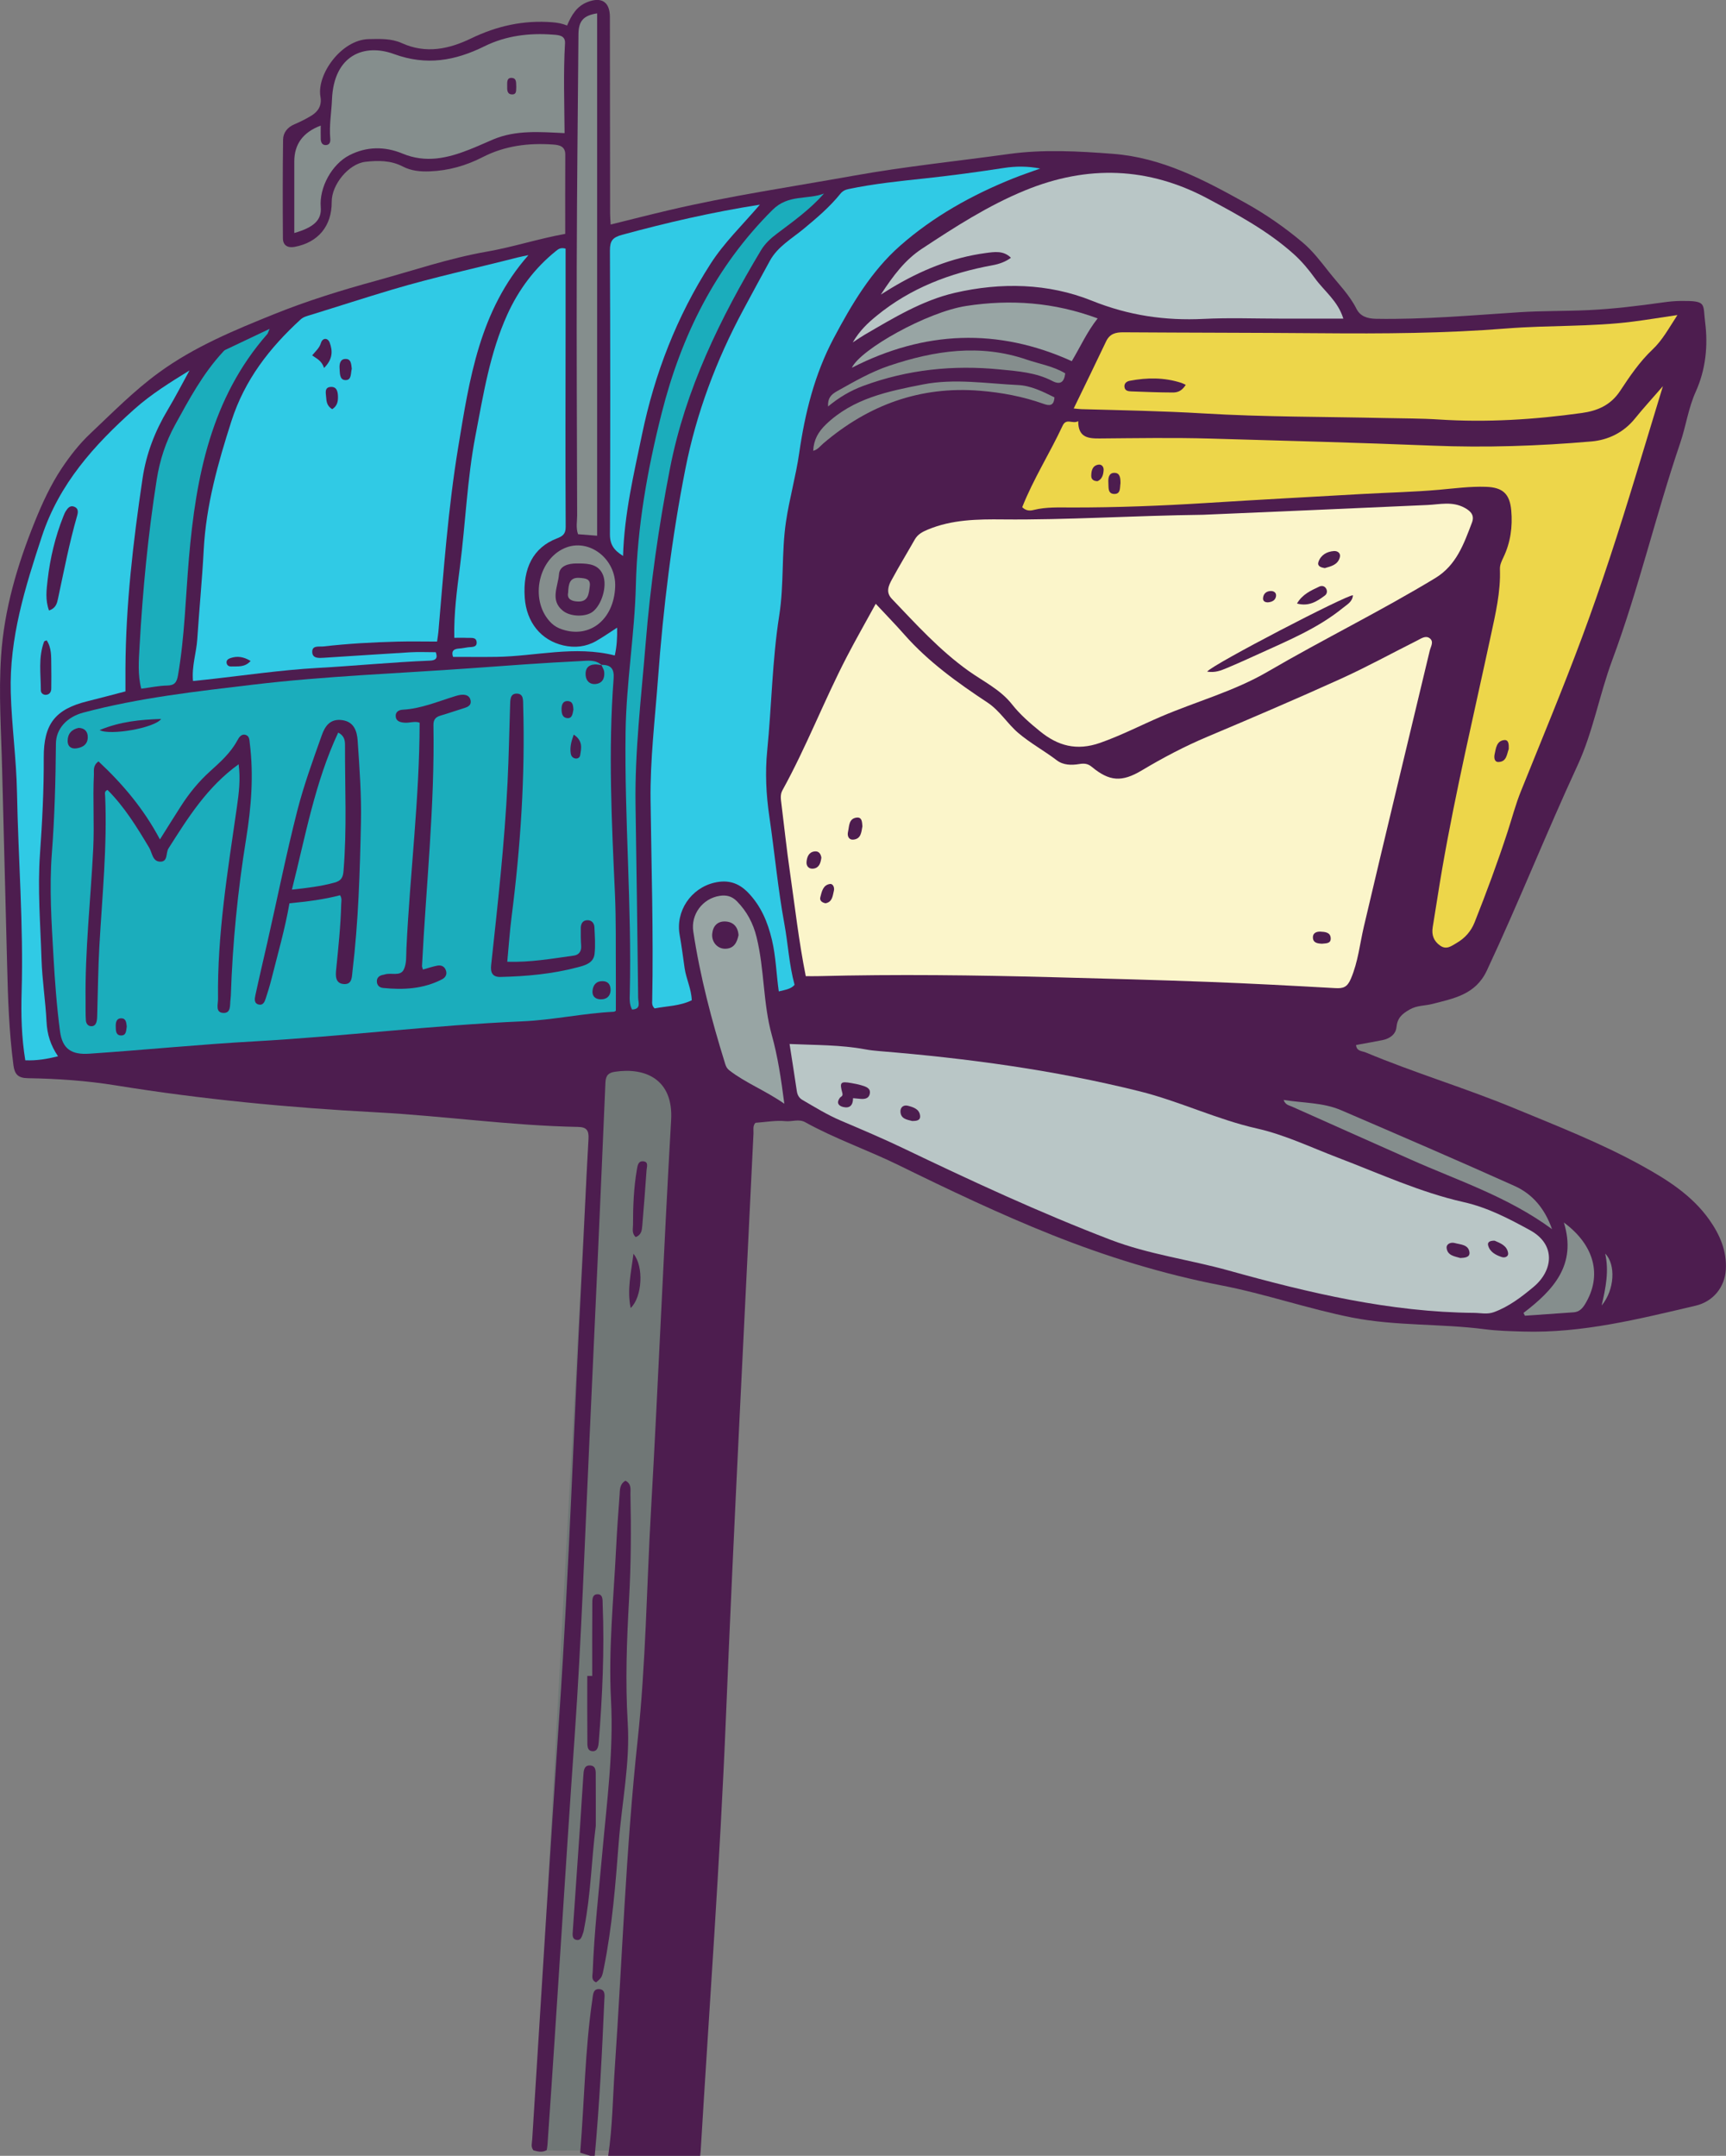 <?xml version="1.0" encoding="UTF-8"?>
<svg id="Layer_2" data-name="Layer 2" xmlns="http://www.w3.org/2000/svg" viewBox="0 0 594.52 742.37">
  <rect x="0" y="0" width="594.52" height="742.37" fill="#808080" stroke="none"/>
  <defs>
    <style>
      .cls-1 {
        fill: #98a5a4;
      }

      .cls-2 {
        fill: #fbf5ca;
      }

      .cls-3 {
        fill: #4d1d4f;
      }

      .cls-4 {
        fill: #858e8d;
      }

      .cls-5 {
        fill: #1badbc;
      }

      .cls-6 {
        fill: #edd64a;
      }

      .cls-7 {
        fill: #b9c6c6;
      }

      .cls-8 {
        fill: #30cae5;
      }

      .cls-9 {
        fill: #707776;
      }
    </style>
  </defs>
  <g id="objects">
    <g>
      <path class="cls-9" d="m249.64,386.03s-22.15-30.6-34.46-25.45c-12.31,5.15-13.29,47.09-13.29,47.09l-18.14,332.86h40.32l25.57-354.49Z"/>
      <g>
        <path class="cls-3" d="m209.49,742.37c1.5-9.95,1.57-20,2.26-30.01,2.58-37.66,3.83-75.45,7.87-112.98,2.84-26.42,3.11-52.9,4.62-79.35,2.55-44.77,4.34-89.58,6.93-134.34.81-14.03-8.92-18.19-19.33-16.62-2.07.31-3.19,1.08-3.3,3.69-1.76,41.45-3.63,82.9-5.56,124.34-1.57,33.59-2.69,67.22-5.04,100.76-3.29,46.9-6.07,93.84-9.36,140.74-.04.62-.18,1.24-.26,1.81-1.64.92-3.11.45-4.56.09-1.01-1.19-.51-2.52-.44-3.74,3.08-48.74,6.03-97.49,9.34-146.21,3.42-50.4,5-100.88,7.68-151.32.83-15.7,1.49-31.4,2.37-47.1.16-2.81-.65-4-3.52-4.06-23.33-.44-46.45-3.8-69.72-5.04-29.99-1.6-59.84-4.45-89.51-9.25-10.04-1.63-20.22-2.34-30.4-2.49-3.39-.05-4.53-1.42-4.93-4.46-1.49-11.38-1.9-22.82-2.17-34.29-.53-22.53-1.19-45.06-1.73-67.59-.31-13-1.23-26.01-.36-39.01,1.06-16.06,5.57-31.32,11.57-46.18,2.61-6.47,5.52-12.81,9.38-18.59,2.84-4.24,6.07-8.37,9.78-11.86,7.65-7.21,14.99-14.71,23.6-20.99,12.26-8.94,26.03-14.62,39.84-20.18,11.32-4.56,23.08-8.2,34.82-11.41,12.73-3.48,25.27-7.8,38.36-10.08,8.97-1.56,17.7-4.44,26.97-6.11,0-9.26-.03-18.26.02-27.25.02-2.91-2.01-3.35-4.12-3.51-8.49-.62-16.73.41-24.39,4.36-5.71,2.93-11.71,4.62-18.13,4.87-3.26.13-6.4-.14-9.38-1.69-4.06-2.11-8.49-2.1-12.86-1.59-5.73.67-11.61,7.85-11.57,13.76.06,8.31-4.63,14.02-12.81,15.53-2.29.42-3.98-.47-4-2.93-.08-11.34-.1-22.68.06-34.01.03-2.4,1.51-4.27,3.91-5.28,2.01-.85,3.98-1.84,5.84-2.97,2.39-1.45,3.65-3.6,3.12-6.51-1.37-7.65,7.19-19.65,16.62-19.85,3.89-.08,7.83-.25,11.41,1.38,8.29,3.77,16.25,2.06,23.82-1.6,8.94-4.33,18.15-6.37,28.03-5.58,1.66.13,3.29.39,5.07,1.12,1.52-3.59,3.32-6.62,6.96-8.06,4.91-1.94,7.78-.09,7.79,5.12.01,22.55.04,45.1.07,67.65,0,1.14.11,2.28.19,3.82,6.86-1.69,13.44-3.38,20.04-4.93,21.07-4.96,42.47-8.08,63.75-11.9,17.73-3.18,35.65-5,53.47-7.47,11.78-1.63,23.84-.96,35.81-.04,16.85,1.3,31.21,8.91,45.53,16.87,7,3.89,13.51,8.4,19.65,13.55,3.61,3.02,6.39,6.73,9.23,10.32,3.24,4.1,7.01,7.84,9.42,12.63,1.26,2.5,3.61,3.38,6.72,3.43,16.51.29,32.92-1.2,49.36-2.26,7.96-.51,15.95-.35,23.94-.73,8.65-.42,17.18-1.47,25.72-2.67,2.03-.29,4.09-.48,6.15-.49,8.91-.06,7.39.91,8.21,7.39,1.03,8.07.18,16.29-3.23,23.84-2.58,5.71-3.38,11.87-5.36,17.69-8.42,24.74-14.3,50.26-23.42,74.79-4.43,11.92-6.58,24.63-11.95,36.24-10.81,23.37-20.3,47.31-31.23,70.63-3.91,8.34-11.41,9.6-18.86,11.53-2.56.66-5.17.43-7.74,1.9-2.65,1.52-4.22,2.9-4.54,6.09-.24,2.47-2.32,3.94-4.8,4.44-3.01.61-6.03,1.12-9.11,1.68.15,2.2,2.07,2.04,3.36,2.58,16.74,7.01,34.18,12.2,50.93,19.12,14.98,6.19,30.14,12.1,44.36,19.98,8.69,4.81,17.1,10.15,23,18.47,3.64,5.14,6.1,10.75,5.71,17.25-.35,5.9-4.26,10.94-10.42,12.38-19.56,4.58-39.09,9.52-59.43,8.9-4.38-.13-8.78-.23-13.11-.79-15.21-1.98-30.69-1.06-45.77-4.03-15.17-3-29.86-8.14-45.01-11.07-20.1-3.88-39.46-9.86-58.39-17.4-17.95-7.16-35.39-15.47-52.73-23.98-10.64-5.22-21.89-9.07-32.27-14.83-2.14-1.19-4.48-.13-6.74-.35-3.4-.34-6.9.33-10.38.57-.99,1.07-.61,2.43-.67,3.67-3.21,66.93-6.74,133.84-9.48,200.79-2.04,49.96-5.72,99.82-8.72,149.72-.03.51-.11,1.03-.16,1.54h-31.7Z"/>
        <path class="cls-4" d="m551.68,449.57c4.49-5.4,4.94-14.13,1.23-17.88,1.32,5.91.26,11.54-1.23,17.88Z"/>
        <path class="cls-3" d="m550.38,123.11c-.75,1.88-.51,4.63-3.51,4.71-1.57.04-2.2-1.36-1.82-2.76.53-1.99.35-4.74,3.17-5.04,1.76-.19,2.08,1.52,2.16,3.08Z"/>
        <path class="cls-3" d="m541.9,125.91c-.43,1.86-.44,4.26-2.98,4.72-1.65.3-1.85-1.35-1.48-2.41.66-1.94-.17-4.93,2.52-5.52,1.72-.38,1.88,1.64,1.94,3.21Z"/>
        <g>
          <path class="cls-5" d="m207.13,228.94l.14.13c-2.13-2.03-4.83-1.54-7.32-1.42-12.58.6-25.15,1.55-37.71,2.46-25,1.8-50.07,2.68-74.99,5.65-19.66,2.34-39.32,4.52-58.52,9.62-5.7,1.51-9.43,5.56-9.47,10.72-.1,12.61-.44,25.2-1.4,37.8-.9,11.8-.12,23.67.56,35.49.49,8.59,1.12,17.2,2.25,25.73.81,6.16,4.01,8.15,10.13,7.73,18.96-1.29,37.9-3.19,56.85-4.25,30.81-1.72,61.44-5.56,92.28-6.89,10.49-.45,20.9-2.78,31.46-3.3.34-.02.67-.31.74-.35,0-4.28.03-8.38,0-12.47-.07-9.27.11-18.55-.31-27.81-1.13-24.7-2.34-49.38-.46-74.09.26-3.46-.99-4.79-4.23-4.74Z"/>
          <path class="cls-2" d="m277.57,336.15c1.51,0,2.78.03,4.06,0,27.15-.69,54.29-.36,81.43.37,17.64.47,35.27.93,52.9,1.59,14.67.55,29.33,1.34,43.99,2.16,2.78.16,4.13-.33,5.38-3.28,2.47-5.8,3.05-11.91,4.45-17.9,7.44-31.7,15.12-63.34,22.69-95.01.34-1.42,1.54-3.12-.01-4.29-1.42-1.06-2.96.1-4.31.78-8.74,4.38-17.32,9.1-26.22,13.14-15.23,6.9-30.6,13.48-46,19.97-7.86,3.31-15.34,7.25-22.65,11.62-6.89,4.12-11.17,3.79-17.23-1.24-1.41-1.17-2.71-1.21-4.26-.96-2.75.45-5.53.43-7.8-1.3-4.29-3.27-9.04-5.84-13.2-9.36-3.84-3.26-6.35-7.67-10.67-10.53-10.31-6.81-20.36-14.02-28.62-23.39-3.05-3.46-6.27-6.76-9.85-10.6-3.52,6.43-6.89,12.31-10.01,18.33-7.81,15.08-13.91,31-22.13,45.89-.81,1.47-.56,2.99-.37,4.52.98,7.89,1.82,15.81,2.96,23.68,1.71,11.8,3.02,23.67,5.45,35.82Z"/>
          <path class="cls-7" d="m271.97,359.53c.89,5.74,1.72,10.94,2.49,16.16.2,1.38.76,2.41,1.98,3.11,4.34,2.52,8.6,5.16,13.25,7.13,7.22,3.07,14.45,6.13,21.52,9.52,23.45,11.24,47.01,22.17,71.32,31.48,13.21,5.06,27.17,6.82,40.66,10.58,27.71,7.72,55.59,14.34,84.57,14.59,2.28.02,4.51.6,6.85-.26,5.17-1.91,9.45-5.2,13.58-8.64,6.77-5.62,7.88-14.61-1.18-19.57-7.31-4-14.54-7.8-22.93-9.69-14.94-3.37-28.94-9.84-43.22-15.28-9.25-3.52-18.17-7.85-27.9-10.05-13.85-3.12-26.7-9.4-40.47-12.82-29.41-7.32-59.32-11.36-89.48-13.82-1.66-.14-3.34-.31-4.98-.62-8.51-1.58-17.12-1.44-26.06-1.84Z"/>
          <path class="cls-8" d="m358.28,58.03c-4.3-.82-8.37-.83-12.49-.19-9.02,1.39-18.08,2.62-27.15,3.59-8.82.95-17.64,1.84-26.34,3.67-1.18.25-2.07.67-2.87,1.67-3.66,4.53-8.07,8.27-12.54,11.98-4.13,3.43-9,6.12-11.71,11.06-3.09,5.64-6.16,11.3-9.2,16.97-9.25,17.24-16.08,35.37-19.88,54.58-4.73,23.9-7.65,48.03-9.45,72.32-1.04,14-2.74,27.95-2.56,42.01.29,22.92,1.01,45.84.56,68.77-.02.88-.18,1.82.83,2.8,4.13-.82,8.64-.78,12.8-2.81-.14-3.94-1.92-7.36-2.46-11.04-.56-3.82-1.02-7.65-1.71-11.45-1.48-8.19,3.88-16.13,12-18.01,4.61-1.07,8.27.03,11.55,3.41,4.47,4.62,6.79,10.18,8.24,16.32,1.36,5.75,1.5,11.67,2.35,17.73,2.27-.58,4.2-.8,5.44-2.27-1.89-6.98-2.24-14.06-3.51-20.98-2.25-12.23-3.37-24.66-5.18-36.98-1.12-7.57-1.48-15.2-.73-22.73,1.54-15.49,1.71-31.09,4.14-46.51,1.69-10.71.73-21.63,2.33-32.34,1.17-7.88,3.39-15.6,4.53-23.48,1.99-13.84,5.31-27.25,11.89-39.64,6.17-11.63,12.94-23.1,22.87-31.84,11.45-10.08,24.76-17.51,38.96-23.2,3.07-1.23,6.21-2.28,9.32-3.41Z"/>
          <path class="cls-2" d="m414.81,177.26c-25.12.32-47.23,1.83-69.39,1.61-8.72-.09-17.53.03-25.84,3.5-1.83.76-3.46,1.61-4.49,3.42-2.6,4.59-5.35,9.09-7.85,13.72-1.14,2.11-2.26,4.39-.03,6.72,8.35,8.74,16.44,17.69,26.4,24.8,5.09,3.63,10.97,6.43,14.93,11.46,2.83,3.59,6.22,6.52,9.7,9.35,6.15,4.99,12.58,6.82,20.72,3.96,7.21-2.54,13.91-6.01,20.87-9,12.26-5.26,25.21-8.72,36.91-15.55,18.99-11.08,38.77-20.76,57.6-32.16,7.34-4.44,9.89-11.83,12.67-19.12.87-2.28-.08-3.79-2.52-5.11-4.28-2.31-8.48-1.16-12.81-.96-26.62,1.22-53.24,2.33-76.89,3.35Z"/>
          <path class="cls-8" d="m182.02,87.86c-1.23.26-2.47.48-3.68.79-14.45,3.7-29.03,6.84-43.36,11.11-9.37,2.79-18.66,5.82-27.99,8.69-1.2.37-2.46.65-3.47,1.58-10.68,9.78-19.24,20.78-23.79,34.93-4.67,14.53-8.75,29.04-9.56,44.37-.54,10.28-1.55,20.53-2.22,30.8-.31,4.69-1.95,9.26-1.47,14.38,1.6-.17,2.98-.3,4.35-.45,12.91-1.4,25.79-3.34,38.74-4.06,12.84-.71,25.65-1.99,38.5-2.5,2.07-.08,2.79-.87,2.03-2.91-3.01,0-5.95-.14-8.87.03-9.89.58-19.78,1.29-29.67,1.89-1.63.1-3.9.31-4.01-1.9-.12-2.49,2.35-1.83,3.85-2,8.45-.97,16.94-1.44,25.43-1.66,4.59-.12,9.19-.02,13.72-.02.23-1.69.37-2.44.44-3.2,1.84-21.29,3.36-42.64,6.84-63.73,3.86-23.37,7.31-47.04,24.19-66.14Z"/>
          <path class="cls-6" d="m352.09,174.65c1.43,1.39,2.82,1.25,4,.95,4.32-1.07,8.7-.84,13.07-.84,15.46.02,30.9-.58,46.33-1.55,17.99-1.12,35.98-2.1,53.98-3.11,8.74-.49,17.5-.67,26.21-1.44,5.38-.48,10.72-1.2,16.14-1.02,5.76.19,8.21,2.35,8.73,8.14.5,5.6-.25,11.07-2.72,16.19-.62,1.3-1.23,2.55-1.18,4.02.28,7.82-1.52,15.35-3.14,22.91-5.73,26.69-12.06,53.25-16.73,80.16-1.17,6.72-2.16,13.48-3.28,20.21-.45,2.7.35,4.83,2.59,6.38,2.17,1.51,3.87.11,5.65-.93,2.89-1.68,4.96-4.02,6.2-7.14,4.09-10.29,7.93-20.67,11.36-31.19,1.52-4.65,2.74-9.38,4.58-13.93,7.11-17.66,14.44-35.24,21.08-53.08,6.78-18.21,12.73-36.72,18.39-55.32,3.06-10.05,6.11-20.11,9.44-31.08-3.64,4.2-6.76,7.59-9.65,11.17-3.89,4.82-9.22,7.37-14.99,7.87-18.22,1.58-36.56,2.18-54.79,1.44-25.47-1.03-50.94-1.7-76.41-2.43-12.74-.36-25.51-.14-38.26-.04-3.98.03-7.31-.39-7.3-5.96-1.95,1.11-4.09-1.2-5.38,1.58-4.39,9.43-10.03,18.25-13.91,28.05Z"/>
          <path class="cls-6" d="m577.79,108.49c-5.65.84-10.45,1.63-15.28,2.25-14.45,1.85-29.03,1.22-43.52,2.37-21.31,1.7-42.67,1.82-64.04,1.64-22.66-.18-45.32-.17-67.99-.32-2.69-.02-4.72.5-5.97,3.14-3.61,7.62-7.32,15.19-11.15,23.09,1.21.11,1.94.22,2.68.24,14.02.39,28.02.63,42.04,1.47,20.8,1.25,41.68,1.12,62.52,1.59,6.18.14,12.37.1,18.53.5,16.51,1.07,32.92.04,49.24-2.24,5.18-.72,9.87-2.55,13.2-7.6,3.29-5,6.73-10.08,11.16-14.26,3.42-3.22,5.58-7.28,8.58-11.87Z"/>
          <path class="cls-7" d="m462.71,109.72c-1.89-6.14-6.61-9.49-9.79-13.91-2.13-2.96-4.53-5.84-7.35-8.37-8.83-7.89-19.12-13.45-29.43-18.98-20.55-11.02-41.58-11.72-63.12-2.87-12.71,5.22-24.15,12.61-35.52,20.11-5.67,3.74-9.82,9.15-14.09,15.74,1.76-1.09,2.6-1.63,3.46-2.15,10.13-6.12,20.9-10.59,32.71-12.16,2.95-.39,6.08-.92,8.63,1.63q-2.51,1.9-6.37,2.59c-14.67,2.68-28.26,7.87-39.91,17.42-2.89,2.37-5.71,4.9-8.21,9.15,1.99-1.29,3.02-2.02,4.11-2.65,9.91-5.76,19.84-11.83,31.06-14.43,15.85-3.66,32.14-3.34,47.17,2.7,12.7,5.11,25.25,6.94,38.62,6.27,8.74-.43,17.51-.09,26.27-.09,7.08,0,14.15,0,21.76,0Z"/>
          <path class="cls-8" d="m65.29,127.56c-6.63,4.09-13.19,8.13-19.06,13.38-13.83,12.35-25.86,25.7-31.81,43.79-5.77,17.53-11.24,34.97-10.71,53.8.32,11.48,1.93,22.86,2.14,34.29.43,22.91,2.27,45.79,1.6,68.74-.23,7.78-.04,15.63,1.26,23.56,3.92.17,7.45-.44,11.28-1.38-2.61-3.82-3.75-7.62-3.96-11.88-.36-7.19-1.5-14.34-1.73-21.53-.38-12.08-1.38-24.17-.53-36.25.78-11.04,1.35-22.09,1.3-33.16-.05-11.6,3.92-16.71,15.12-19.46,4.34-1.07,8.66-2.24,13.02-3.37,0-2.8-.01-5.35,0-7.91.12-21.95,2.66-43.67,5.88-65.35,1.27-8.58,4.29-16.37,8.71-23.75,2.64-4.41,4.99-9,7.47-13.5Z"/>
          <path class="cls-8" d="m194.82,85.62c-1.73-.47-2.51.16-3.33.82-7.35,5.92-12.84,13.29-16.73,21.84-6.03,13.27-8.26,27.55-10.98,41.7-2.87,14.95-3.42,30.17-5.36,45.22-1.03,8-2.11,16.01-1.94,24.44,1.63,0,3.02-.07,4.4.02,1.31.09,3.25-.44,3.31,1.6.04,1.75-1.74,1.48-2.97,1.64-1.02.13-2.03.37-3.06.43-2.39.13-2.64,1.36-2.1,2.88,5.22,0,10.1.06,14.97-.01,13.5-.19,26.96-3.98,40.73-.48.69-3.06.88-6.11.81-9.58-2.76,1.77-4.96,3.32-7.29,4.64-3.51,1.98-7.31,2.38-11.22,1.48-7.71-1.77-12.71-7.97-13.31-16.4-.73-10.3,3.01-17.31,10.98-20.41,1.91-.74,3.14-1.42,3.12-4.01-.12-23.05-.05-46.09-.03-69.14,0-8.87,0-17.75,0-26.67Z"/>
          <path class="cls-4" d="m194.47,45.84c-.07-10.42-.45-20.68.15-30.93.16-2.78-2.29-2.84-4.11-2.98-8.21-.63-16.21.34-23.67,4.02-10.05,4.96-19.95,6.76-31.14,2.66-10.09-3.7-20.73.19-21.35,15.69-.18,4.48-1.01,8.92-.59,13.43.1,1.08-.17,2.19-1.52,2.23-1.29.04-1.72-.97-1.76-2.09-.05-1.49-.01-2.97-.01-4.62q-9.13,3.43-9.1,12.37c0,1.8,0,3.6,0,5.41,0,6.38,0,12.76,0,19.21,6.88-1.97,9.47-4.56,9.11-8.9-.56-6.77,3.81-14.75,9.79-17.85,6.01-3.12,12.35-3.1,18.32-.62,8.12,3.37,15.6,1.59,23.15-1.39,2.75-1.08,5.43-2.32,8.15-3.47,7.85-3.3,16.09-2.57,24.57-2.17Z"/>
          <path class="cls-8" d="m261.73,70.48c-16.56,2.6-32.06,6.19-47.45,10.38-3.29.89-4.2,2.09-4.19,5.38.13,32.57.16,65.13,0,97.7-.02,3.63,1.4,5.55,4.52,7.5.44-14.56,3.71-28.21,6.55-41.89,4.35-20.93,11.95-40.59,23.58-58.69,4.71-7.34,10.91-13.27,17-20.38Z"/>
          <path class="cls-5" d="m92.9,113.23c-5.65,2.68-10.49,4.96-15.32,7.27-.33.16-.59.48-.85.76-6.86,7.42-11.58,16.24-16.4,25-3.26,5.92-5.29,12.21-6.35,18.9-3.01,19.08-4.84,38.28-5.91,57.55-.27,4.79-.66,9.66.59,14.45,3.26-.42,6.05-1.03,8.85-1.08,2.61-.05,3.38-1.07,3.81-3.58,2.3-13.35,2.61-26.87,3.76-40.32,2.41-28.02,7.62-55.08,27.01-77.17.16-.18.21-.46.8-1.8Z"/>
          <path class="cls-5" d="m283.83,66.65c-5.8,2.22-12.27.18-17.74,5.63-19.71,19.62-31.44,43.4-38.15,69.89-4.93,19.47-8.43,39.16-8.92,59.42-.41,16.83-3.31,33.55-3.54,50.44-.41,30.01,2.16,59.97,1.45,89.98-.04,1.84-.2,3.82.79,5.63,3.22-.14,2.1-2.54,2.09-4.01-.24-22.15-.56-44.29-.9-66.44-.28-18.58,1.97-37.03,3.47-55.48,1.64-20.25,4.49-40.4,8.39-60.39,5.31-27.25,17.27-51.61,31.35-75.13,1.4-2.34,3.39-4.15,5.59-5.8,5.62-4.22,11.34-8.32,16.12-13.74Z"/>
          <path class="cls-4" d="m205.69,4.6c-4.72.73-6.4,2.6-6.44,7.23-.22,26.51-.52,53.02-.59,79.53-.07,28.73.06,57.46.14,86.19,0,2.03-.48,4.09.3,6.41,2.05.16,4.15.33,6.58.52V4.6Z"/>
          <path class="cls-1" d="m270.16,380.08c-1.14-8.78-2.26-16.25-4.29-23.55-3.09-11.08-2.52-22.73-5.28-33.86-1.17-4.74-3.34-8.85-6.78-12.33-1.7-1.72-3.61-2.22-5.96-1.84-5.87.93-9.93,6.41-9.05,12.25,2.34,15.53,6.34,30.66,11,45.64.28.91.67,1.63,1.42,2.2,5.59,4.33,12.23,6.84,18.94,11.49Z"/>
          <path class="cls-1" d="m378.08,109.65c-15.05-5.6-30.1-6.63-45.27-4.29-13.5,2.08-36.43,14.96-39.39,21.28,24.95-12.78,50.26-13.82,75.75-2.27,3.08-5.14,5.19-10,8.91-14.72Z"/>
          <path class="cls-4" d="m442.14,378.77c.62,1.76,1.92,1.86,2.9,2.31,13.62,6.1,27.26,12.16,40.9,18.23,16.27,7.25,33.4,12.75,48.66,23.96-2.54-7.2-6.81-12.13-12.9-14.87-19.83-8.91-39.81-17.51-59.78-26.1-6.21-2.67-12.98-2.43-19.78-3.53Z"/>
          <path class="cls-4" d="m211.9,202.06c.39-9.72-9.19-16.97-17.52-13.26-9.42,4.19-11.9,18.58-4.44,25.79,1.04,1,2.25,1.67,3.62,2.13,9.61,3.25,17.89-3.36,18.34-14.66Z"/>
          <path class="cls-4" d="m366.92,128.57c-4.1-2.48-8.86-3.22-13.32-4.75-16-5.47-31.68-3.12-47.24,2.1-6.4,2.15-12.16,5.5-18.01,8.77-2.16,1.21-3.28,2.45-3.12,5.28,3.86-3.19,7.77-5.48,12.18-7.11,15.29-5.63,30.97-7.24,47.12-5.63,6.18.61,12.32,1.04,17.95,3.97,2.68,1.4,4.08.48,4.44-2.64Z"/>
          <path class="cls-4" d="m524.77,452.11c.16.32.33.64.49.97,5.6-.39,11.21-.78,16.81-1.18,1.87-.13,2.99-1.31,3.89-2.79,6.04-9.89,3.22-20.38-7.29-28.13,4.54,14.57-3.66,23.32-13.91,31.14Z"/>
          <path class="cls-4" d="m363.2,136.83c-4.14-2.05-8.14-4.04-12.57-4.24-10.9-.51-21.83-2.34-32.73-.2-12.03,2.36-24.04,4.77-33.41,13.77-2.68,2.58-4.22,5.37-4.38,9.07,1.56-.37,2.39-1.6,3.43-2.49,15.58-13.32,33.46-19.86,54.04-18.18,7.45.61,14.8,1.98,21.88,4.51,1.96.7,3.58.8,3.74-2.25Z"/>
          <path class="cls-3" d="m202.08,382.7c.35,0,.71,0,1.06-.01.13-2.17.12-4.35.41-6.5,1.85-13.61-1.52-10.22,11.62-15.61-2.63.32-5.24.73-7.82,1.32-2.13.49-4.22,1.93-4.49,3.83-.82,5.61-1.26,11.3-.78,16.97Z"/>
          <path class="cls-3" d="m203.31,742.37c-1.07-.33-2.14-.66-3.46-1.07,1.44-17.63,1.63-35.29,4.19-52.76.23-1.57.18-3.85,2.55-3.55,2.06.26,1.64,2.36,1.57,3.82-.77,17.87-1.66,35.74-3.3,53.56h-1.55Z"/>
          <path class="cls-3" d="m215.44,509.89c2.18,1.16,1.68,3,1.71,4.58.27,12.11.21,24.21-.47,36.31-.8,14.15-1.32,28.3-.46,42.48.85,13.89-2.05,27.56-3.11,41.34-1.1,14.36-2.24,28.77-5.08,42.95-.64,3.19-.62,3.39-2.7,5.09-1.79-.76-1.22-2.35-1.17-3.66.5-13.65,2.07-27.22,3.29-40.81,1.57-17.56,3.94-35.06,3.01-52.78-.91-17.4.89-34.75,1.75-52.11.31-6.17.74-12.33,1.21-18.49.13-1.72-.05-3.67,2-4.89Z"/>
          <path class="cls-3" d="m205.22,628.74c-1.49,11.67-1.69,23.42-3.95,34.96-.12.63-.19,1.29-.41,1.88-.44,1.16-.68,2.82-2.42,2.41-1.42-.33-1.23-1.81-1.15-2.94.84-12.46,1.73-24.92,2.58-37.38.37-5.4.68-10.8,1.06-16.19.11-1.53.15-3.53,2.15-3.53,2.38,0,2.11,2.18,2.12,3.81.04,5.66.02,11.32.02,16.99Z"/>
          <path class="cls-3" d="m203.99,577.12c0-8.21-.04-16.42.03-24.63.01-1.44-.18-3.62,1.98-3.49,1.77.1,1.54,2.15,1.59,3.48.64,15.81-.1,31.59-1.34,47.34-.11,1.43-.37,3.26-2.05,3.22-2.12-.04-1.86-2.15-1.88-3.6-.07-7.44-.03-14.89-.03-22.33.56,0,1.12,0,1.68,0Z"/>
          <path class="cls-3" d="m218.96,426.01c-1.4-1.34-.92-2.84-.92-4.18,0-6.43.25-12.84,1.35-19.19.22-1.25.44-2.86,2.11-2.74,1.99.14,1.3,1.84,1.21,3.02-.46,6.4-.93,12.81-1.48,19.2-.13,1.49-.27,3.13-2.28,3.89Z"/>
          <path class="cls-3" d="m218.19,431.74c3.63,4.35,3.04,14.89-.96,18.69-1.3-6.45.17-12.11.96-18.69Z"/>
          <path class="cls-3" d="m297.05,284.58c-.36,1.95-.44,4.31-3.11,4.55-1.62.14-2.17-1.29-1.84-2.7.44-1.9.21-4.48,2.87-4.87,2-.29,1.96,1.54,2.09,3.02Z"/>
          <path class="cls-3" d="m282.92,295.33c-.25,1.92-.79,3.54-2.75,3.79-1.47.19-2.48-.78-2.36-2.29.14-1.68.73-3.35,2.71-3.63,1.57-.22,2.2.9,2.4,2.13Z"/>
          <path class="cls-3" d="m284.36,311.05c-1.25-.23-2.1-.94-1.8-2.09.5-1.91.91-4.2,3.3-4.55,1.13-.17,1.62,1.31,1.38,2.29-.43,1.76-.5,3.91-2.88,4.35Z"/>
          <path class="cls-3" d="m455.41,324.98c-1.55-.07-3.1-.26-3.18-2.09-.07-1.6,1.22-2.14,2.63-2.07,1.53.08,3.36.21,3.5,2.18.14,2.03-1.69,1.81-2.95,1.97Z"/>
          <path class="cls-3" d="m82.21,263.17c-10.87,7.82-17.47,18.45-24.18,29-.97,1.53-.11,4.53-2.77,4.55-2.75.02-2.81-3.03-3.87-4.8-4.22-7.07-8.51-14.06-14.35-19.9-1.18.46-.85,1.36-.82,2.05.75,17.3-1.02,34.5-1.99,51.73-.43,7.71-.5,15.45-.73,23.17-.02.77-.01,1.55-.13,2.31-.17,1.07-.58,2.09-1.85,2.11-1.25.02-1.87-.97-1.94-2.03-.15-2.18-.07-4.37-.1-6.56-.23-17.55,1.76-34.99,2.63-52.49.43-8.51-.19-17.01.23-25.5.07-1.48-.42-3.16,1.59-4.61,8.28,7.72,15.57,16.31,21.16,26.86,2.65-4.21,4.94-7.91,7.3-11.57,2.8-4.35,6.03-8.31,9.89-11.81,3.52-3.19,7.12-6.36,9.44-10.65.59-1.08,1.4-2.45,2.96-1.94,1.3.42,1.23,1.84,1.37,2.97,1.37,10.97.49,21.88-1.26,32.72-2.9,17.95-4.69,36-5.28,54.17-.01.39-.05.77-.1,1.15-.3,1.92.32,4.9-2.59,4.7-2.7-.18-1.7-2.98-1.72-4.77-.29-22.25,3.34-44.12,6.49-66.04.69-4.8,1.3-9.62.61-14.81Z"/>
          <path class="cls-3" d="m117.11,308.29c-5.52,1.45-11.23,2.17-17.41,2.77-1.52,8.81-4.02,17.42-6.2,26.11-.56,2.24-1.25,4.46-1.97,6.66-.36,1.1-.87,2.4-2.32,2.11-1.77-.35-1.51-1.96-1.26-3.15,1.3-6.04,2.72-12.04,4.09-18.06,3.45-15.17,6.5-30.43,10.35-45.52,2.27-8.88,5.4-17.43,8.45-26.03,1.16-3.28,2.97-5.74,7.01-5.2,4.14.56,5.12,3.88,5.34,7.03.64,9.37,1.34,18.77,1.14,28.14-.36,17.1-.87,34.22-2.91,51.23-.24,2-.06,4.68-2.98,4.49-3.07-.2-2.85-3.03-2.64-5.11.74-7.43,1.54-14.85,1.72-22.31.02-1,.36-2.05-.4-3.17Zm-16.56-1.94c5.23-.57,9.96-1.12,14.67-2.42,2.34-.64,2.92-1.79,3.1-3.98,1.21-14.39.47-28.79.52-43.19,0-1.58-.08-3.33-2.35-4.48-8.03,17.17-11.24,35.5-15.94,54.07Z"/>
          <path class="cls-3" d="m145.69,333.87c1.79-.5,3.36-1.05,4.98-1.35,1.41-.26,2.57.35,2.98,1.82.37,1.3-.27,2.31-1.38,2.89-6.43,3.33-13.32,3.7-20.34,2.98-1.26-.13-2.14-.96-2.12-2.34.01-1.19.78-1.84,1.89-2.13.25-.06.51-.07.76-.16,2.21-.77,5.41.79,6.63-1.72,1.01-2.07.79-4.78.9-7.22,1.23-25.85,4.51-51.57,4.55-77.77-1.6-.67-3.51.18-5.37-.02-1.39-.15-2.68-.5-2.86-2.04-.19-1.6.99-2.34,2.4-2.42,6.29-.33,12.01-2.8,17.91-4.61.74-.23,1.49-.45,2.25-.52,1.54-.14,2.94.26,3.24,1.99.28,1.6-.92,2.19-2.26,2.6-2.71.83-5.38,1.78-8.1,2.57-1.73.5-2.48,1.42-2.45,3.31.48,27.74-2.54,55.31-3.94,82.96-.01.24.12.48.31,1.16Z"/>
          <path class="cls-3" d="m174.74,331.19c8.01.24,15.48-1.09,22.96-2.13,1.66-.23,2.62-1.44,2.48-3.35-.14-2.05-.16-4.12-.13-6.17.02-1.42.64-2.6,2.21-2.66,1.52-.06,2.42.97,2.49,2.41.13,3.08.39,6.21.04,9.25-.38,3.27-3.64,3.98-6.03,4.61-8.62,2.26-17.47,3.07-26.38,3.27-2.76.06-3.48-1.52-3.21-4.04,2.27-20.97,4.63-41.94,5.66-63.02.44-8.87.58-17.75.88-26.62.06-1.66-.02-3.85,2.18-3.89,2.55-.04,2.27,2.33,2.32,4.07.71,24.37-.9,48.61-3.99,72.78-.63,4.97-.97,9.97-1.49,15.49Z"/>
          <path class="cls-3" d="m55.51,247.58c-2.17,3.09-17.62,5.8-21.2,3.83,7.12-2.96,14.11-3.61,21.2-3.83Z"/>
          <path class="cls-3" d="m27.09,250.65c2.07.07,3.13,1.26,3.14,3.14.02,2.49-1.65,3.6-3.89,3.91-1.84.25-3.04-.66-3.04-2.53,0-2.49,1.37-4,3.79-4.52Z"/>
          <path class="cls-3" d="m207.13,228.94c.35.82.91,1.61.99,2.46.22,2.18-.64,3.92-2.99,4.15-1.91.19-3.21-.99-3.4-2.93-.22-2.27.81-3.73,3.24-3.82.76-.03,1.53.17,2.29.27,0,0-.14-.13-.14-.13Z"/>
          <path class="cls-3" d="m210.32,341.11c-.13,1.91-1.32,3.07-3.45,3.02-1.78-.04-2.95-1.04-2.78-2.93.19-2.03,1.31-3.38,3.49-3.33,1.84.04,2.78,1.12,2.74,3.24Z"/>
          <path class="cls-3" d="m197.63,252.97c3.27,2.17,2.59,4.77,2.19,7.19-.12.73-.93,1.24-1.83.99-.82-.23-1.27-.86-1.4-1.67-.32-2.08.12-4.03,1.03-6.51Z"/>
          <path class="cls-3" d="m197.51,244.36c-.28,1.53-.44,3.1-2.14,2.92-1.77-.18-1.96-1.79-1.94-3.25.02-1.39.51-2.71,2.14-2.61,1.92.12,1.81,1.79,1.95,2.94Z"/>
          <path class="cls-3" d="m43.66,353.51c-.25,1.37-.08,3.14-2.06,3.06-1.67-.07-1.7-1.65-1.73-2.89-.04-1.41.1-3.07,1.99-3.01,1.62.05,1.65,1.62,1.8,2.84Z"/>
          <path class="cls-3" d="m293.83,378.17c0,2.51-1.2,3.57-3.4,3.03-1.7-.42-2.35-1.48-1.17-3.12.37-.51,1.21-.52.88-1.72-1.02-3.71-.6-4.05,3.19-3.38,1.14.2,2.28.42,3.38.75,1.48.45,3.29.95,2.88,2.93-.39,1.89-2.15,1.89-3.76,1.69-.5-.06-1.01-.09-2.01-.18Z"/>
          <path class="cls-3" d="m502.97,433.2c-1.88-.57-4.38-.81-4.68-3.42-.17-1.44,1.48-2.1,2.79-1.73,1.96.55,4.69.47,5.07,3.14.25,1.78-1.57,1.95-3.18,2.02Z"/>
          <path class="cls-3" d="m314.21,386.03c-1.82-.46-3.95-.74-4.05-3.23-.06-1.53,1.11-2.41,2.58-2.02,1.83.48,3.91,1.11,4.18,3.37.22,1.77-1.32,1.87-2.71,1.88Z"/>
          <path class="cls-3" d="m514.84,427.25c1.89.84,4.21,1.62,4.63,4.23.2,1.22-1.12,1.76-2.18,1.4-2.08-.69-4.11-1.73-4.71-4.03-.33-1.26.87-1.65,2.26-1.6Z"/>
          <path class="cls-3" d="m415.81,231.26c2.06-2.57,48.19-26.5,50.21-26.27-.17,2.25-2,3.16-3.43,4.33-8.6,7-18.75,11.19-28.71,15.73-3.75,1.71-7.5,3.41-11.3,5-1.97.82-3.99,1.68-6.77,1.23Z"/>
          <path class="cls-3" d="m446.74,207.84c1.91-3.25,4.84-4.48,7.64-5.82.8-.39,1.81-.31,2.37.61.53.87.36,1.87-.38,2.43-2.71,2.03-5.53,3.88-9.63,2.77Z"/>
          <path class="cls-3" d="m456.35,195.63c-1.42-.2-2.7-.7-2.21-2.13.82-2.39,2.87-3.56,5.32-3.74,1.28-.09,2.41.72,2.05,2.13-.68,2.64-3.07,3.13-5.16,3.74Z"/>
          <path class="cls-3" d="m436.77,207.43c-1.02,0-1.82-.38-1.71-1.52.14-1.45,1.07-2.28,2.51-2.38,1.17-.08,2.12.54,1.96,1.75-.19,1.44-1.37,2.02-2.76,2.14Z"/>
          <path class="cls-3" d="m111.62,126.71c-.83-2.55-2.53-3.2-4.1-4.33,1.2-1.45,2.5-2.51,3.03-4.28.54-1.8,2.35-1.89,3.02-.09,1.03,2.77,1.12,5.66-1.95,8.7Z"/>
          <path class="cls-3" d="m121.17,127c-.42,1.47.02,3.91-2.15,3.89-2.11-.02-1.93-2.39-2.05-3.98-.11-1.43.14-3.19,1.89-3.3,2.12-.13,2.11,1.8,2.31,3.39Z"/>
          <path class="cls-3" d="m114.42,140.91c-1.86-1.15-1.97-2.7-2.09-4.22-.12-1.49-.61-3.39,1.72-3.45,2.03-.05,2.31,1.72,2.36,3.29.05,1.66-.22,3.27-1.99,4.38Z"/>
          <path class="cls-3" d="m86.33,227.61c-2.06,2.29-4.43,1.8-6.62,1.9-.78.04-1.54-.31-1.66-1.23-.12-.93.54-1.39,1.28-1.64,2.41-.84,4.62-.48,6.99.97Z"/>
          <path class="cls-3" d="m519.69,257.92c-.68,1.79-.7,4.42-3.55,4.48-1.44.03-1.56-1.54-1.32-2.66.45-2.05.66-4.62,3.31-4.89,1.59-.16,1.6,1.6,1.56,3.07Z"/>
          <path class="cls-3" d="m385.95,166.41c-.25,1.46.17,3.73-2.15,3.69-2.31-.04-1.91-2.3-2.02-3.87-.11-1.59.13-3.43,2.11-3.4,1.98.03,2.05,1.89,2.06,3.58Z"/>
          <path class="cls-3" d="m378.04,165.7c-1.49-.03-2.18-.72-2.16-1.88.03-1.69.35-3.39,2.35-3.8,1.19-.24,1.96.67,1.91,1.8-.07,1.65-.53,3.22-2.1,3.88Z"/>
          <path class="cls-3" d="m408.44,132.52c-1.5,2.38-3.11,2.65-4.6,2.64-4.74-.01-9.47-.21-14.21-.38-1.03-.04-2.15-.2-2.31-1.52-.16-1.29.83-1.95,1.81-2.13,5.98-1.14,11.95-1.19,17.82.73.49.16.95.42,1.49.67Z"/>
          <path class="cls-3" d="m16.88,210.22c-1.34-3.65-.86-7.12-.48-10.48.86-7.55,2.62-14.92,5.45-22,.24-.6.48-1.2.82-1.74.64-1,1.43-2.01,2.77-1.56,1.58.53,1.52,1.82,1.12,3.19-2.7,9.39-4.54,18.97-6.58,28.51-.33,1.57-.71,3.3-3.1,4.08Z"/>
          <path class="cls-3" d="m16.07,220.5c1.73,2.59,1.54,5.54,1.59,8.43.05,2.7.03,5.41,0,8.12,0,1.15-.51,2.07-1.72,2.21-1.03.12-1.88-.59-1.87-1.54,0-5.62-.94-11.32,1.13-16.8.06-.17.43-.21.87-.41Z"/>
          <path class="cls-3" d="m177.83,29.87c-.12,1.08.27,2.64-1.41,2.64-1.78,0-1.75-1.56-1.72-2.85.03-1.23-.26-2.94,1.61-2.83,1.74.11,1.42,1.8,1.51,3.04Z"/>
          <path class="cls-3" d="m254.38,322.05c-.53,2.55-1.59,4.64-4.62,4.66-2.69.01-4.71-2.37-4.44-5.16.26-2.68,1.83-4.34,4.5-4.23,2.75.12,4.37,1.83,4.57,4.73Z"/>
          <path class="cls-3" d="m199.66,194.03c3.32.04,6.6.4,8.05,3.99,1.53,3.79-.45,10.32-3.61,12.68-2.39,1.79-7.56,1.74-10.19-.36-4.56-3.63-1.67-8.4-1.37-12.58.21-2.88,3.18-3.71,5.96-3.73.39,0,.77,0,1.16,0Zm-3.97,10.06c-.49,2.26,1.32,2.98,3.38,3.05,3.63.13,3.75-2.77,4.08-5.27.35-2.61-1.55-2.71-3.43-2.87-3.51-.29-3.89,2.03-4.03,5.09Z"/>
        </g>
      </g>
    </g>
  </g>
</svg>